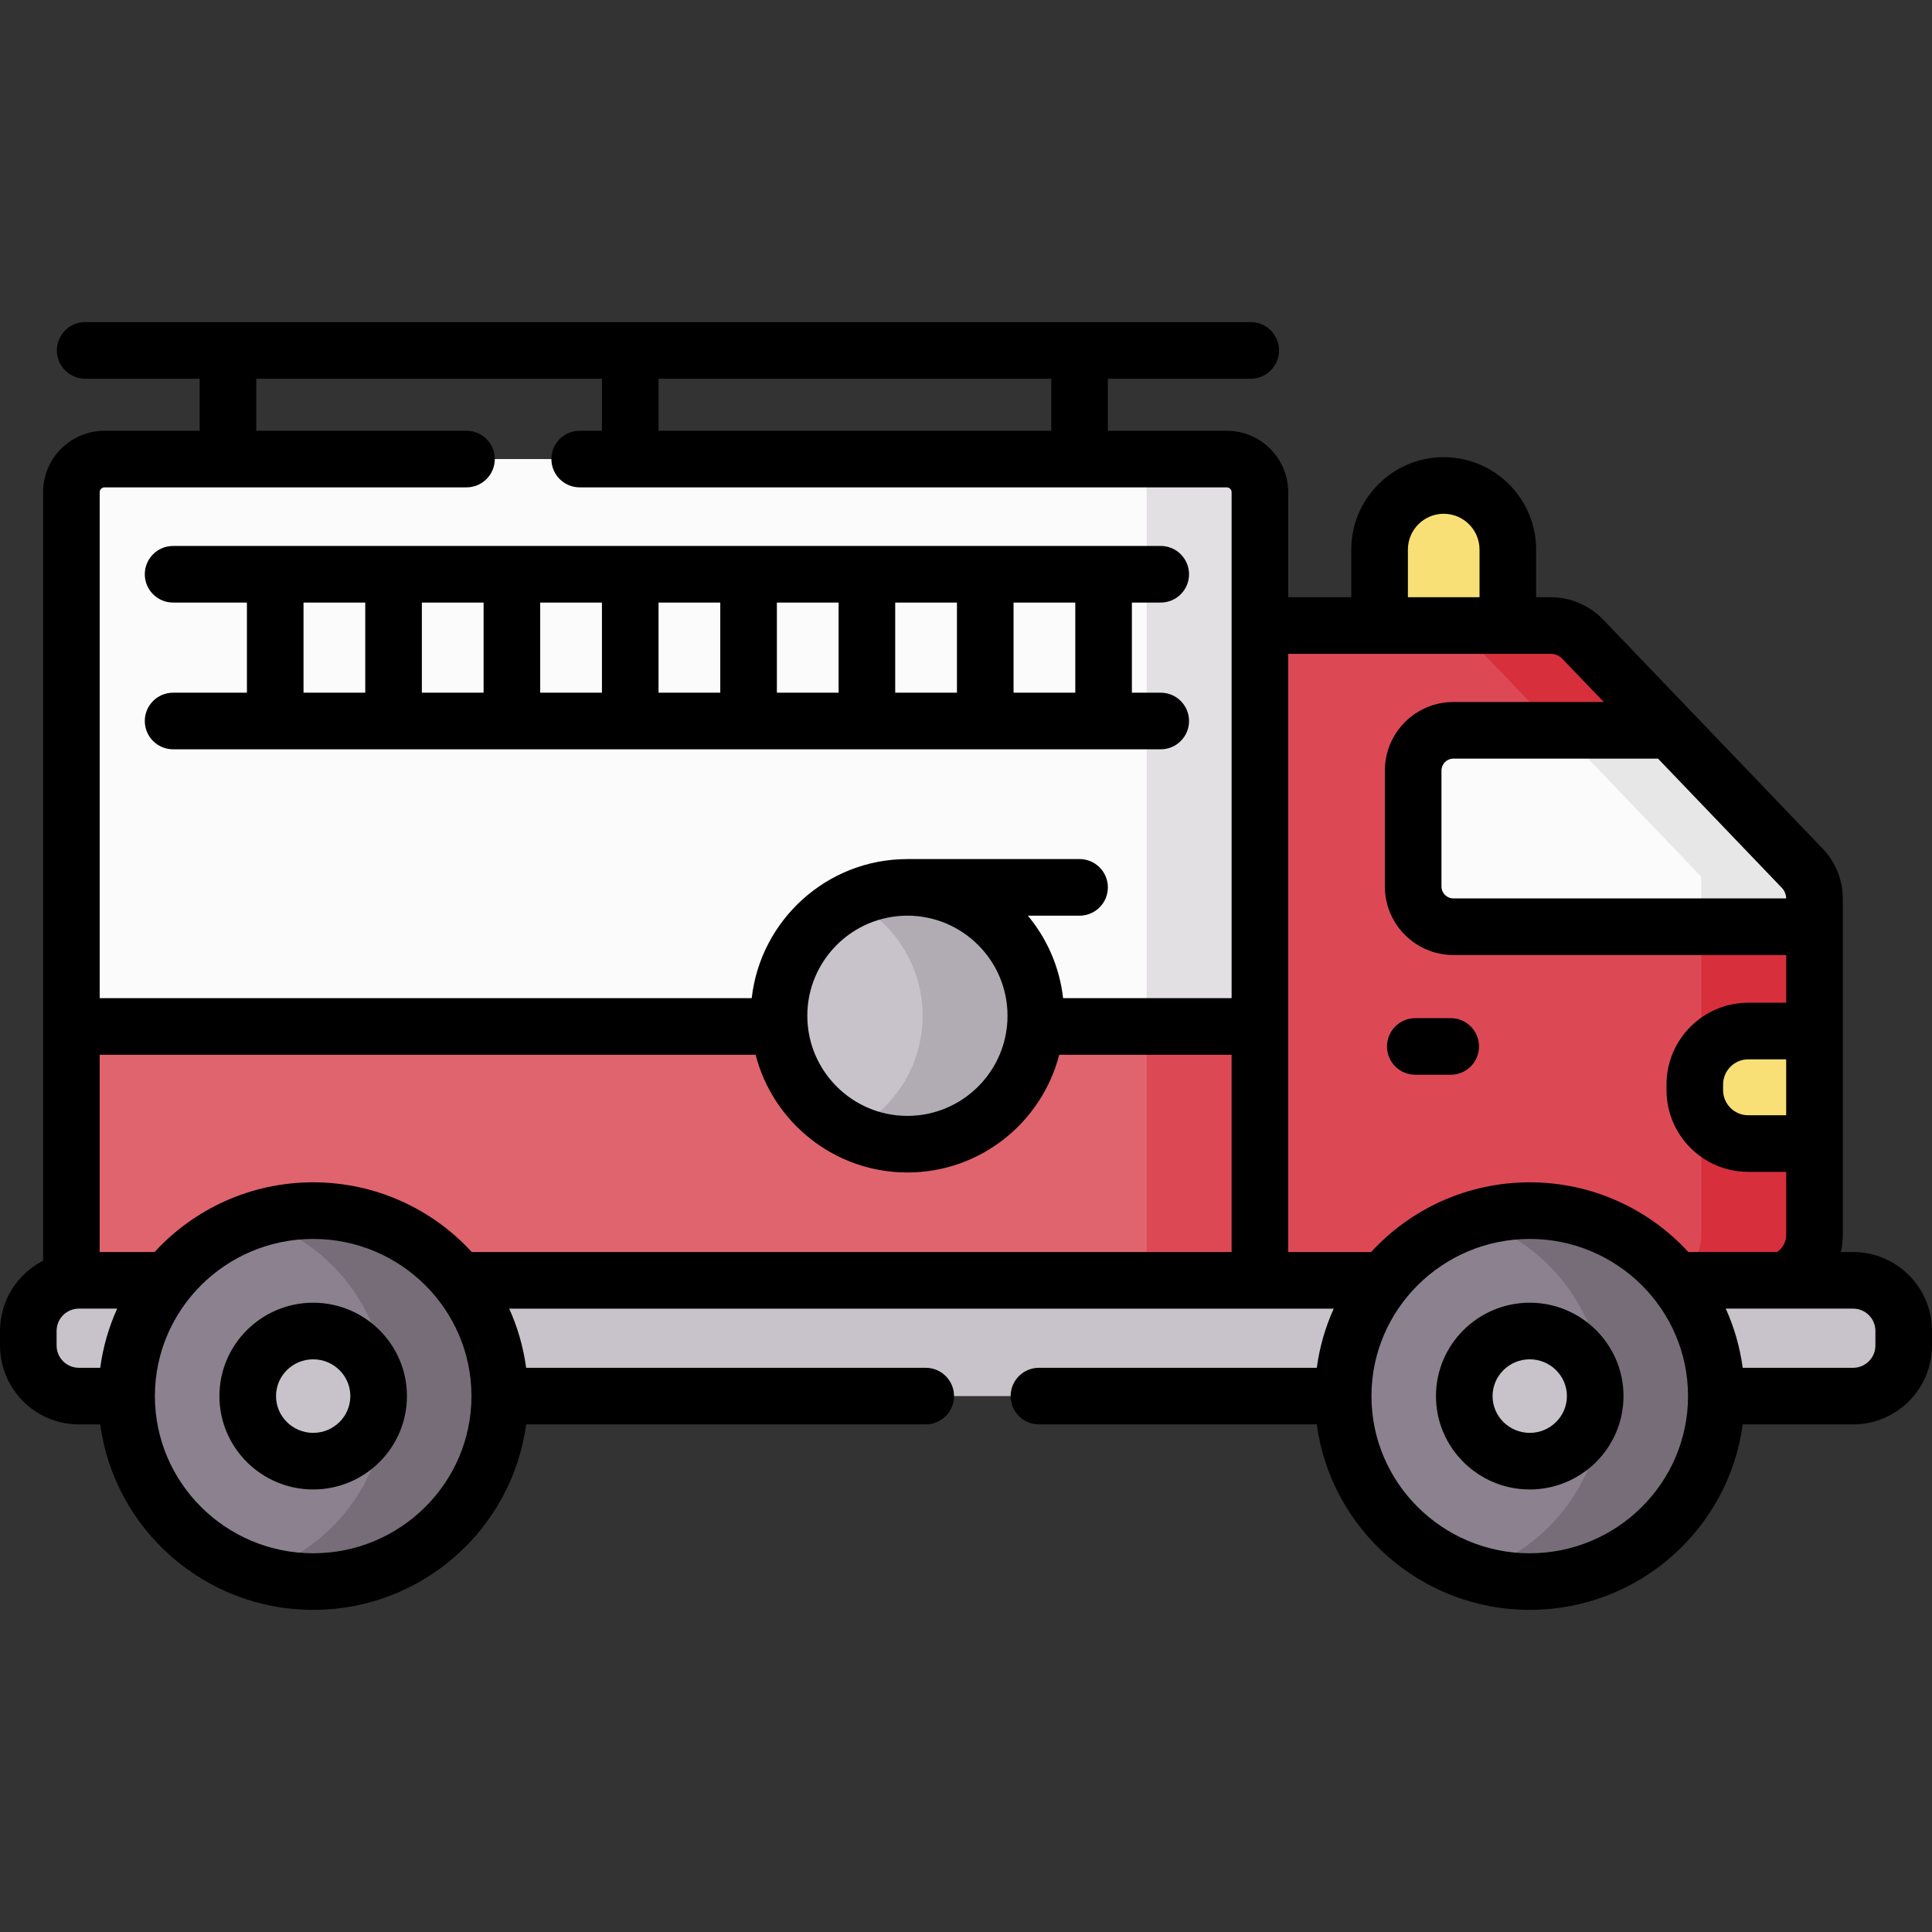 <svg id="Capa_1" enable-background="new 0 0 512 512" height="512" viewBox="0 0 512 512" width="512" xmlns="http://www.w3.org/2000/svg"><rect x="0" y="0" width="512" height="512" fill="#333333" stroke="none"/><g><path d="m325.105 121.655h-30c4.852 0 8.785 3.933 8.785 8.785v205.305l-284.971.877v.092l314.971-.969v-205.305c.001-4.851-3.933-8.785-8.785-8.785z" fill="#e7e7e7"/><path d="m18.919 336.715v-206.274c0-4.852 3.933-8.785 8.785-8.785h297.401c4.852 0 8.785 3.933 8.785 8.785v205.305" fill="#fbfbfb"/><path d="m325.105 121.655h-30c4.852 0 8.785 3.933 8.785 8.785v205.305l-284.971.877v.092l314.971-.969v-205.305c.001-4.851-3.933-8.785-8.785-8.785z" fill="#e3e0e4"/><path d="m18.919 272.023h314.972v67.153h-314.972z" fill="#df646e"/><path d="m467.836 340.265h-133.945v-174.497h77.041c3.221 0 6.301 1.312 8.522 3.63l58.157 60.689c2.084 2.175 3.248 5.071 3.248 8.083v89.072c0 7.193-5.83 13.023-13.023 13.023z" fill="#dc4955"/><path d="m303.891 272.023h30v67.153h-30z" fill="#dc4955"/><path d="m477.611 230.087-58.157-60.689c-2.221-2.318-5.301-3.63-8.522-3.63h-30c3.221 0 6.301 1.312 8.522 3.63l58.157 60.689c2.084 2.175 3.248 5.071 3.248 8.083v89.072c0 7.192-5.83 13.022-13.022 13.022h30c7.192 0 13.022-5.83 13.022-13.022v-89.072c0-3.012-1.164-5.908-3.248-8.083z" fill="#d82f3c"/><path d="m449.141 287.396v1.503c0 7.819 6.339 14.158 14.158 14.158h17.561v-29.817h-17.561c-7.82-.001-14.158 6.338-14.158 14.156z" fill="#f8e076"/><path d="m480.549 232.025-36.876-38.481h-58.517c-5.883 0-10.652 4.769-10.652 10.652v30.741c0 5.883 4.769 10.652 10.652 10.652h95.702v-12.794c.001-.286-.11-.562-.309-.77z" fill="#fbfbfb"/><path d="m480.549 232.025-36.876-38.481h-30l36.876 38.481c.199.207.31.483.31.77v12.794h30v-12.794c0-.286-.111-.562-.31-.77z" fill="#e7e7e7"/><path d="m491.1 369.979h-470.2c-7.401 0-13.4-5.999-13.4-13.4v-3.878c0-7.401 5.999-13.4 13.4-13.4h470.2c7.401 0 13.4 5.999 13.4 13.4v3.878c0 7.401-5.999 13.4-13.4 13.4z" fill="#c8c3ca"/><ellipse cx="405.397" cy="369.979" fill="#8c818f" rx="49.449" ry="49.153"/><ellipse cx="405.397" cy="369.979" fill="#c8c3ca" rx="17.349" ry="17.245"/><ellipse cx="82.996" cy="369.979" fill="#8c818f" rx="49.449" ry="49.153"/><path d="m405.397 320.826c-5.23 0-10.268.813-15 2.309 19.975 6.315 34.449 24.896 34.449 46.844s-14.474 40.529-34.449 46.844c4.732 1.496 9.77 2.309 15 2.309 27.31 0 49.449-22.007 49.449-49.153s-22.139-49.153-49.449-49.153z" fill="#766d78"/><path d="m82.996 320.826c-5.23 0-10.268.813-15 2.309 19.975 6.315 34.449 24.896 34.449 46.844s-14.474 40.529-34.449 46.844c4.732 1.496 9.77 2.309 15 2.309 27.31 0 49.449-22.007 49.449-49.153s-22.139-49.153-49.449-49.153z" fill="#766d78"/><ellipse cx="82.996" cy="369.979" fill="#c8c3ca" rx="17.349" ry="17.245"/><path d="m399.59 165.768h-33.984v-20.121c0-9.385 7.608-16.992 16.992-16.992 9.384 0 16.992 7.608 16.992 16.992z" fill="#f8e076"/><ellipse cx="240.474" cy="269.191" fill="#c8c3ca" rx="34.029" ry="34.029" transform="matrix(.924 -.383 .383 .924 -84.71 112.516)"/><path d="m240.474 235.162c-5.385 0-10.474 1.256-15 3.482 11.27 5.545 19.029 17.138 19.029 30.547s-7.759 25.002-19.029 30.547c4.526 2.227 9.615 3.482 15 3.482 18.794 0 34.029-15.235 34.029-34.029s-15.235-34.029-34.029-34.029z" fill="#b1abb4"/><path d="" style="fill:none;stroke:#000;stroke-width:15;stroke-linecap:round;stroke-linejoin:round;stroke-miterlimit:10"/><path d="" style="fill:none;stroke:#000;stroke-width:15;stroke-linecap:round;stroke-linejoin:round;stroke-miterlimit:10"/><path d="m491.1 331.801h-3.25c.334-1.475.509-3.001.509-4.559v-89.072c0-4.97-1.894-9.683-5.333-13.272l-58.157-60.689c-3.618-3.776-8.698-5.941-13.938-5.941h-3.842v-12.621c0-13.505-10.987-24.492-24.492-24.492s-24.492 10.987-24.492 24.492v12.621h-16.715v-27.828c0-8.979-7.306-16.285-16.285-16.285h-31.51v-13.788h37.862c4.143 0 7.5-3.358 7.5-7.5s-3.357-7.5-7.5-7.5h-308.889c-4.143 0-7.5 3.358-7.5 7.5s3.357 7.5 7.5 7.5h30.346v13.788h-25.21c-8.979 0-16.285 7.306-16.285 16.285v203.66c-6.767 3.463-11.419 10.492-11.419 18.602v3.878c0 11.524 9.376 20.9 20.9 20.9h5.662c3.702 27.704 27.59 49.153 56.434 49.153s52.732-21.449 56.434-49.153h105.896c4.143 0 7.5-3.358 7.5-7.5s-3.357-7.5-7.5-7.5h-105.896c-.737-5.515-2.272-10.779-4.49-15.678h218.513c-2.218 4.899-3.753 10.163-4.49 15.678h-73.637c-4.143 0-7.5 3.358-7.5 7.5s3.357 7.5 7.5 7.5h73.637c3.702 27.704 27.59 49.153 56.435 49.153 28.844 0 52.732-21.449 56.434-49.153h29.268c11.524 0 20.9-9.376 20.9-20.9v-3.878c0-11.525-9.376-20.901-20.9-20.901zm-17.748-93.712h-88.195c-1.738 0-3.152-1.414-3.152-3.152v-30.741c0-1.738 1.414-3.152 3.152-3.152h54.169c.022 0 .042-.003.064-.003l32.807 34.236c.73.762 1.134 1.759 1.155 2.812zm-100.247-92.442c0-5.234 4.258-9.492 9.492-9.492s9.492 4.258 9.492 9.492v12.621h-18.984zm-94.509-31.492h-104.077v-13.788h104.077zm-250.892 15h95.922c4.143 0 7.5-3.358 7.5-7.5s-3.357-7.5-7.5-7.5h-55.712v-13.788h91.604v13.788h-5.893c-4.143 0-7.5 3.358-7.5 7.5s3.357 7.5 7.5 7.5h171.479c.709 0 1.285.577 1.285 1.285v134.082h-44.657c-.928-8.256-4.281-15.788-9.336-21.86h13.699c4.143 0 7.5-3.358 7.5-7.5s-3.357-7.5-7.5-7.5c0 0-45.506 0-45.621 0-21.32 0-38.931 16.152-41.26 36.86h-172.795v-134.082c0-.708.576-1.285 1.285-1.285zm212.771 113.508c14.628 0 26.528 11.901 26.528 26.529s-11.9 26.529-26.528 26.529-26.529-11.901-26.529-26.529c-.001-14.629 11.901-26.529 26.529-26.529zm-225.475 113.916v-3.878c0-3.253 2.646-5.9 5.9-5.9h10.152c-2.218 4.899-3.753 10.163-4.49 15.678h-5.662c-3.254 0-5.9-2.646-5.9-5.9zm67.996 55.054c-23.13 0-41.948-18.686-41.948-41.653 0-22.968 18.818-41.653 41.948-41.653s41.948 18.686 41.948 41.653-18.818 41.653-41.948 41.653zm0-98.307c-16.637 0-31.629 7.136-42.051 18.491-.107-.004-.211-.016-.319-.016h-14.207v-52.279h173.828c4.604 17.917 20.894 31.198 40.228 31.198 19.333 0 35.623-13.28 40.227-31.198h45.689v52.279h-201.36c-10.421-11.345-25.405-18.475-42.035-18.475zm280.342 18.475h-21.947v-158.533h69.541c1.171 0 2.304.481 3.107 1.319l10.979 11.456h-39.861c-10.009 0-18.152 8.143-18.152 18.152v30.741c0 10.009 8.144 18.152 18.152 18.152h88.203v12.65h-10.061c-11.941 0-21.657 9.716-21.657 21.658v1.503c0 11.942 9.716 21.658 21.657 21.658h10.061v16.686c0 1.855-.93 3.543-2.423 4.559h-23.503c-10.421-11.345-25.406-18.475-42.035-18.475-16.63 0-31.616 7.13-42.037 18.476-.009-.001-.017-.002-.024-.002zm110.02-51.062v14.818h-10.06c-3.671 0-6.657-2.987-6.657-6.658v-1.503c0-3.671 2.986-6.658 6.657-6.658h10.06zm-67.961 130.894c-23.131 0-41.949-18.686-41.949-41.653 0-22.968 18.818-41.653 41.949-41.653 23.13 0 41.948 18.686 41.948 41.653.001 22.967-18.818 41.653-41.948 41.653zm91.603-55.054c0 3.253-2.647 5.9-5.9 5.9h-29.268c-.737-5.515-2.272-10.779-4.49-15.678h33.758c3.254 0 5.9 2.647 5.9 5.9z"/><path d="m405.397 345.234c-13.702 0-24.85 11.101-24.85 24.746s11.147 24.745 24.85 24.745c13.701 0 24.849-11.101 24.849-24.745 0-13.646-11.147-24.746-24.849-24.746zm0 34.491c-5.431 0-9.85-4.372-9.85-9.745 0-5.374 4.419-9.746 9.85-9.746s9.849 4.372 9.849 9.746c0 5.373-4.418 9.745-9.849 9.745z"/><path d="m375.068 284.82h9.387c4.143 0 7.5-3.358 7.5-7.5s-3.357-7.5-7.5-7.5h-9.387c-4.143 0-7.5 3.358-7.5 7.5s3.358 7.5 7.5 7.5z"/><path d="m82.996 345.234c-13.701 0-24.849 11.101-24.849 24.746s11.147 24.745 24.849 24.745 24.849-11.101 24.849-24.745c0-13.646-11.148-24.746-24.849-24.746zm0 34.491c-5.431 0-9.849-4.372-9.849-9.745 0-5.374 4.418-9.746 9.849-9.746s9.849 4.372 9.849 9.746c0 5.373-4.418 9.745-9.849 9.745z"/><path d="m45.873 183.571c-4.143 0-7.5 3.358-7.5 7.5s3.357 7.5 7.5 7.5h261.734c4.143 0 7.5-3.358 7.5-7.5s-3.357-7.5-7.5-7.5h-7.645v-23.886h7.645c4.143 0 7.5-3.358 7.5-7.5s-3.357-7.5-7.5-7.5h-261.734c-4.143 0-7.5 3.358-7.5 7.5s3.357 7.5 7.5 7.5h19.563v23.886zm176.367 0h-16.36v-23.886h16.36zm15-23.886h16.361v23.886h-16.361zm-46.36 23.886h-16.361v-23.886h16.361zm-31.361 0h-16.361v-23.886h16.361zm-31.362 0h-16.36v-23.886h16.36zm156.805 0h-16.36v-23.886h16.36zm-204.526-23.886h16.361v23.886h-16.361z"/></g></svg>